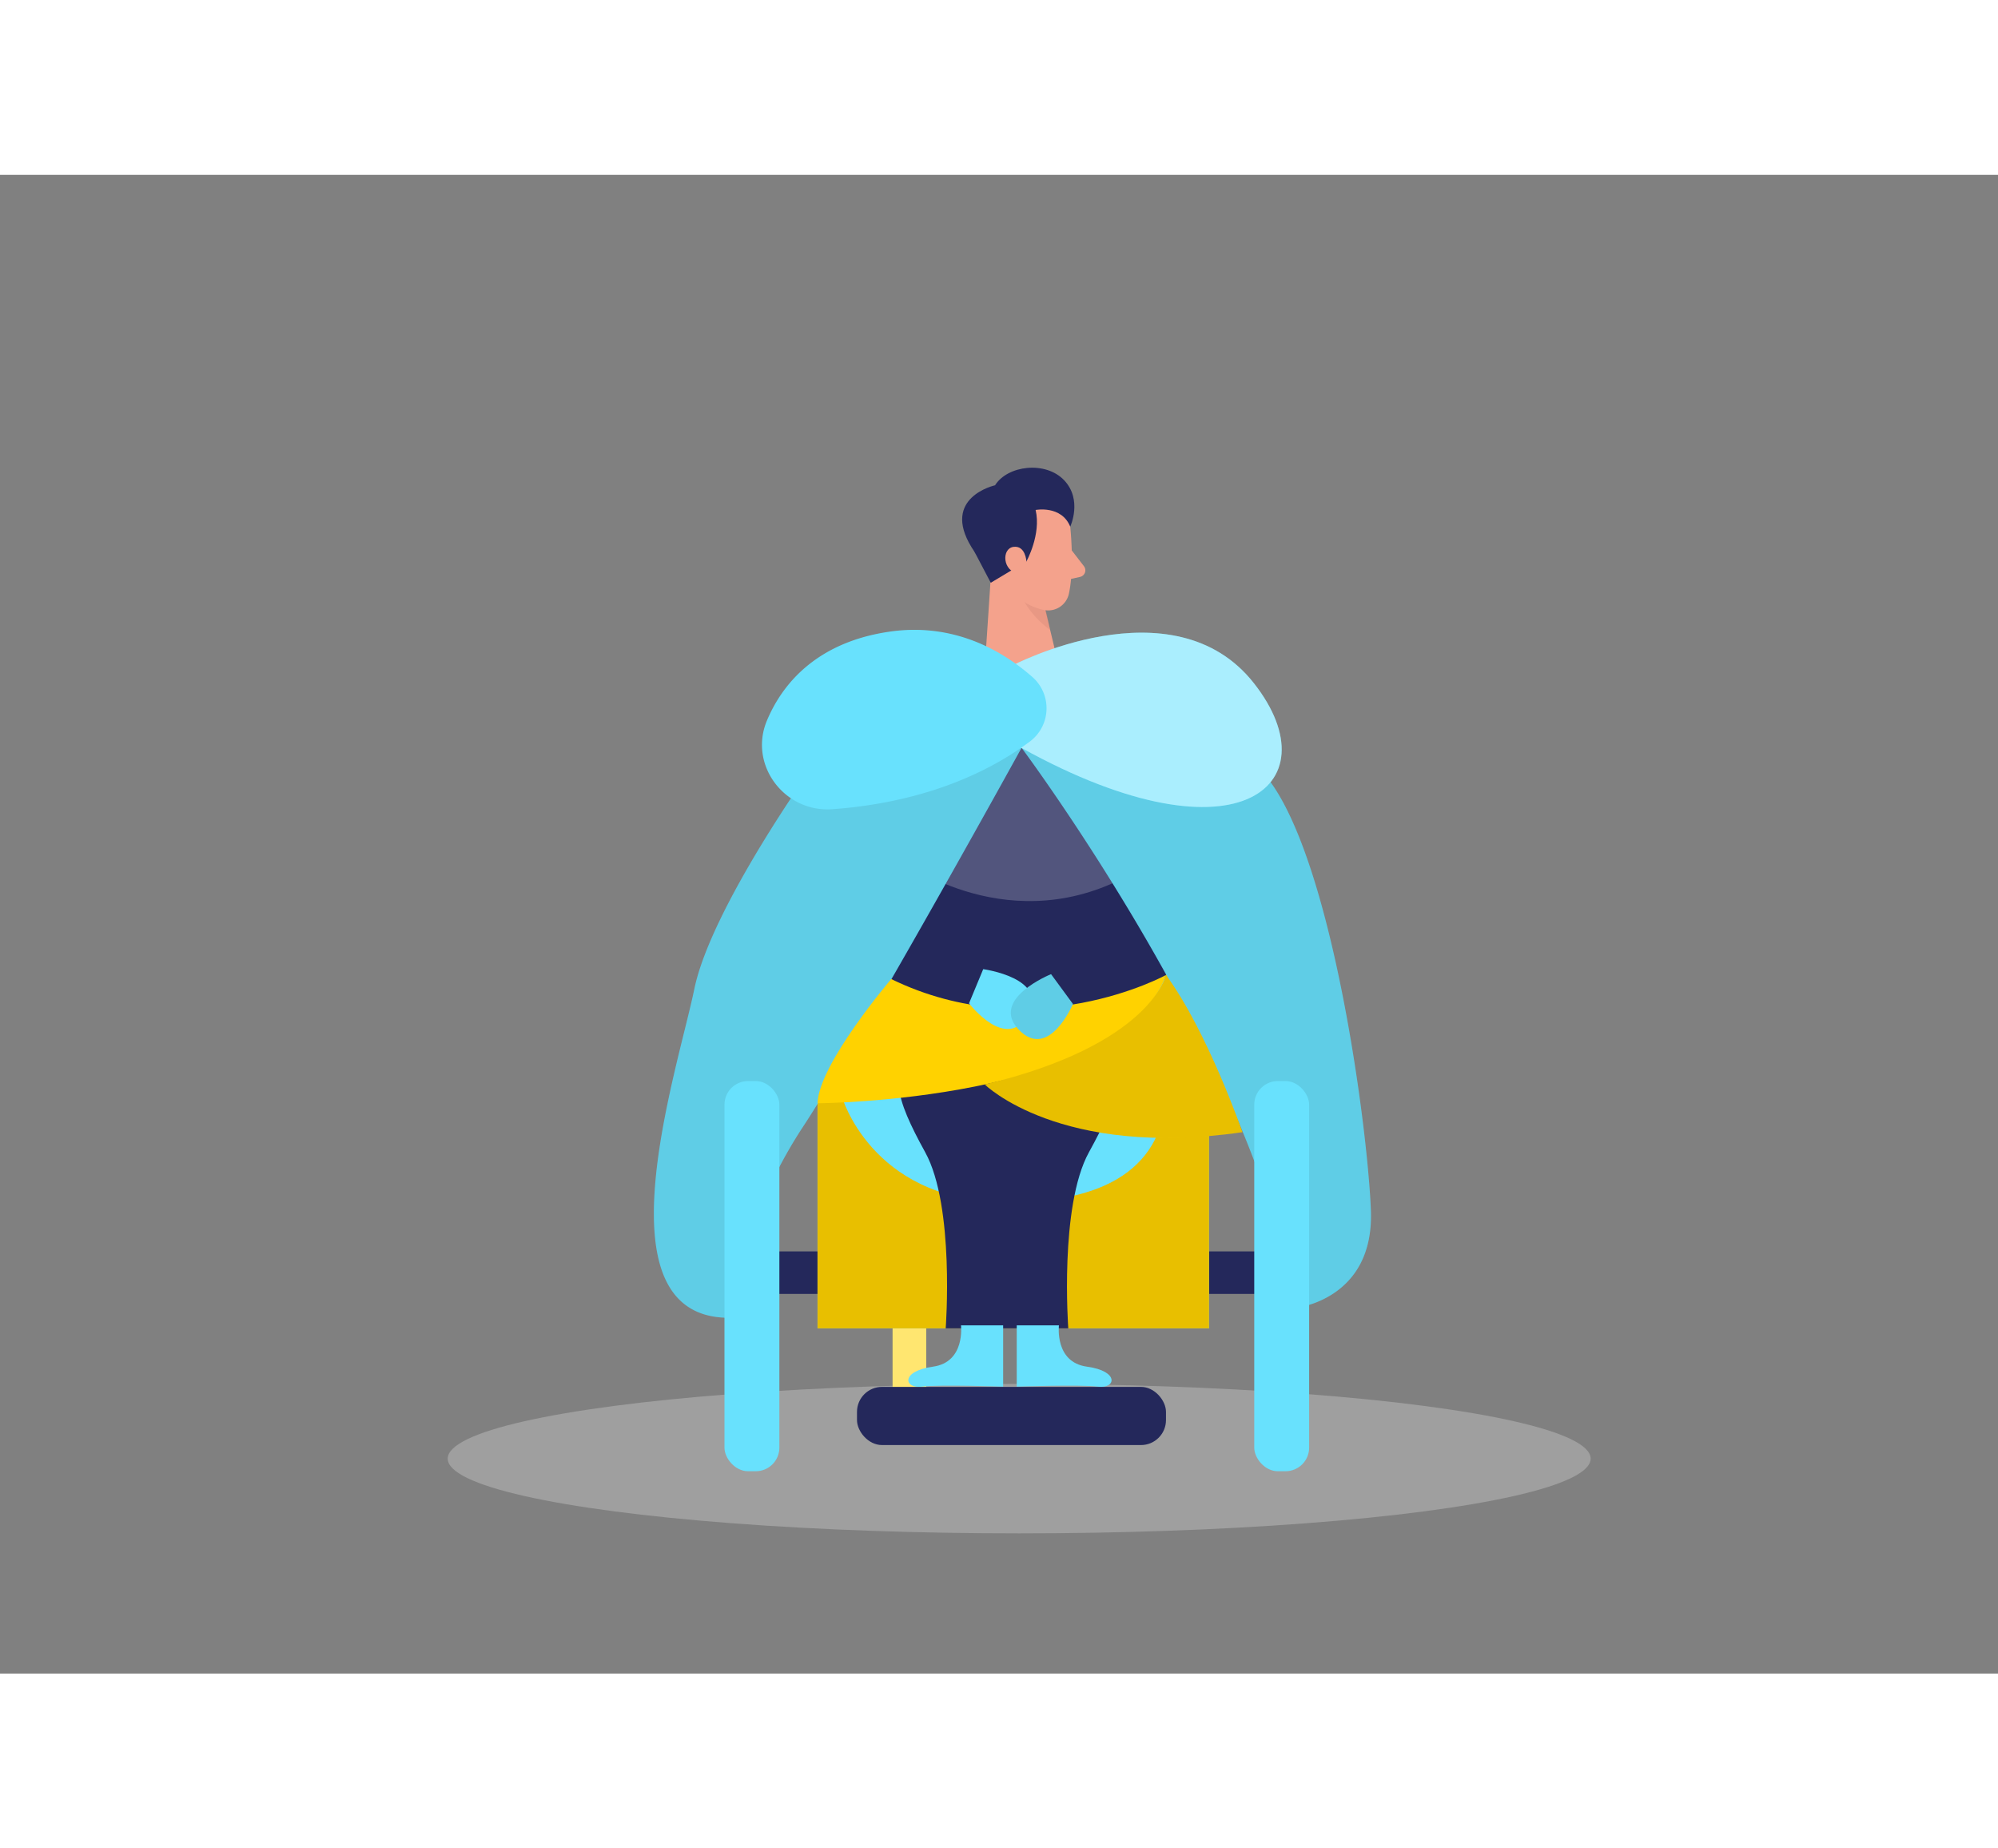 <svg id="Layer_1" data-name="Layer 1" xmlns="http://www.w3.org/2000/svg" viewBox="0 0 400 300" class="styles_logo__3Jd-a" width="200" height="185"><rect x="0" y="0" width="400" height="300" fill="#808080" stroke="none"/><ellipse cx="204.04" cy="256.98" rx="114.41" ry="14.96" fill="#e6e6e6" opacity="0.3"/><rect x="178.7" y="226.74" width="6.73" height="20" fill="#ffd200"/><rect x="178.7" y="226.74" width="6.73" height="20" fill="#fff" opacity="0.44"/><rect x="138.21" y="215.5" width="130.56" height="8.51" rx="3.66" fill="#24285b"/><polygon points="163.67 185.84 163.67 230.9 242.05 230.9 242.05 175.15 230.96 152.3 212.99 149.73 163.67 185.84" fill="#68e1fd"/><polygon points="163.67 185.84 163.67 230.9 242.05 230.9 242.05 175.15 230.96 152.3 212.99 149.73 163.67 185.84" fill="#ffd200"/><polygon points="163.67 185.84 163.67 230.9 242.05 230.9 242.05 175.15 230.96 152.3 212.99 149.73 163.67 185.84" opacity="0.09"/><path d="M168.5,184.37s5.74,20.59,31.77,21.24c23.87.59,33.26-9.16,33.16-22.82s0-28.31,0-28.31S155.86,116.94,168.5,184.37Z" fill="#68e1fd"/><path d="M182.76,141.91s3.39,14.55,14.39,18.26L194.34,167s-10.84,1.64-21.53-8.31S174.44,140.28,182.76,141.91Z" opacity="0.63"/><path d="M178.11,157.05s-2.66,13.27,20.24,13.27,34.2-.4,36.77-16S225.82,108.15,208,106,171.37,121.42,178.11,157.05Z" fill="#24285b"/><path d="M181.85,138.06s22.86,16.45,47.67,0l-1.62-29-27.63-5.34S168.46,103.32,181.85,138.06Z" fill="#fff" opacity="0.21"/><path d="M163,118s-20.64,28.66-24,45-20.05,66.37,7.42,65.78a92.38,92.38,0,0,1,14-37.71c12-18.12,44.1-76.38,44.1-76.38s47.66,63.75,54.64,112.16c0,0,16-1.49,15.29-19.6s-8.91-79-24.05-89.83S193,92.76,163,118Z" fill="#68e1fd"/><path d="M163,118s-20.64,28.66-24,45-20.05,66.37,7.42,65.78a92.38,92.38,0,0,1,14-37.71c12-18.12,44.1-76.38,44.1-76.38s47.66,63.75,54.64,112.16c0,0,16-1.49,15.29-19.6s-8.91-79-24.05-89.83S193,92.76,163,118Z" opacity="0.09"/><polygon points="198.9 72.33 197.07 99.89 212.33 99.81 207.53 79.79 198.9 72.33" fill="#f4a28c"/><path d="M208.77,84.13a10.08,10.08,0,0,1-5.18-2.48s.68,5,6.66,9.47Z" fill="#ce8172" opacity="0.31"/><path d="M214.2,69.86s1,8.37-.21,14a4.24,4.24,0,0,1-5.06,3.23c-2.83-.66-6.46-2.37-7.55-6.78L198.61,73s-1.57-4.61,3.06-8.19S213.83,64.73,214.2,69.86Z" fill="#f4a28c"/><path d="M214.56,75.17,217,78.33a1.35,1.35,0,0,1-.77,2.15l-3.2.71Z" fill="#f4a28c"/><path d="M195.44,76.11l2.91,5.54,7.14-4.27s3-5.4,1.84-10.3c0,0,5.16-1,6.93,3.34,0,0,2.51-5.35-1.21-9.28s-11.34-3-13.84,1c0,0-10.84,2.39-4.71,12.4C194.83,75,195.15,75.56,195.44,76.11Z" fill="#24285b"/><path d="M205.49,77.38s-.17-3.24-2.6-2.91-2.21,5,1.12,5.34Z" fill="#f4a28c"/><path d="M202.44,98.33s32.42-17.12,48.59,3.43-3.76,37.48-48.59,11.79Z" fill="#68e1fd"/><path d="M202.44,98.33s32.42-17.12,48.59,3.43-3.76,37.48-48.59,11.79Z" fill="#fff" opacity="0.44"/><path d="M185.23,175.47s14.06-2.78,16.24,8.11.33,47.32.33,47.32H189.33s1.85-24.44-4.1-35.24S177.12,178.24,185.23,175.47Z" fill="#24285b"/><path d="M218,175.47s-14.05-2.78-16.23,8.11,0,47.32,0,47.32h12.1s-1.82-24.44,4.13-35.24S226.15,178.24,218,175.47Z" fill="#24285b"/><path d="M206.12,113.48a8.32,8.32,0,0,0,.52-13c-5.89-5.17-15.71-11-28.82-9-13.28,2-20.75,9.33-24.29,17.78-3.7,8.85,3.54,18.43,13.11,17.72C177.8,126.18,193.14,123.1,206.12,113.48Z" fill="#68e1fd"/><path d="M163.67,185.85s60.75-.39,69.76-25.68c0,0-26.63,14.64-55,.81C178.4,161,163.89,178,163.67,185.85Z" fill="#ffd200"/><rect x="145.04" y="181.4" width="10.99" height="78.1" rx="4.72" fill="#68e1fd"/><rect x="251.1" y="181.4" width="10.99" height="78.1" rx="4.72" fill="#68e1fd"/><path d="M192.39,230.3s.91,7.38-5.62,8.27-5.79,4.45-2.23,4,16.29,0,16.29,0V230.3Z" fill="#68e1fd"/><path d="M212,230.3s-.92,7.38,5.61,8.27,5.8,4.45,2.23,4-16.29,0-16.29,0V230.3Z" fill="#68e1fd"/><rect x="171.57" y="242.62" width="61.86" height="11.64" rx="5" fill="#24285b"/><path d="M197.15,182.08s15,14.87,51.59,9.55c0,0-7-20.17-15.31-31.46C233.43,160.17,230.42,174.13,197.15,182.08Z" fill="#ffd200"/><path d="M197.15,182.08s15,14.87,51.59,9.55c0,0-7-20.17-15.31-31.46C233.43,160.17,230.42,174.13,197.15,182.08Z" opacity="0.09"/><path d="M196.84,159s13.27,1.78,8.95,9.2S194,165.84,194,165.84Z" fill="#68e1fd"/><path d="M210.42,160S198,165,204,171.16s10.8-5.19,10.8-5.19Z" fill="#68e1fd"/><path d="M210.42,160S198,165,204,171.16s10.8-5.19,10.8-5.19Z" opacity="0.09"/></svg>